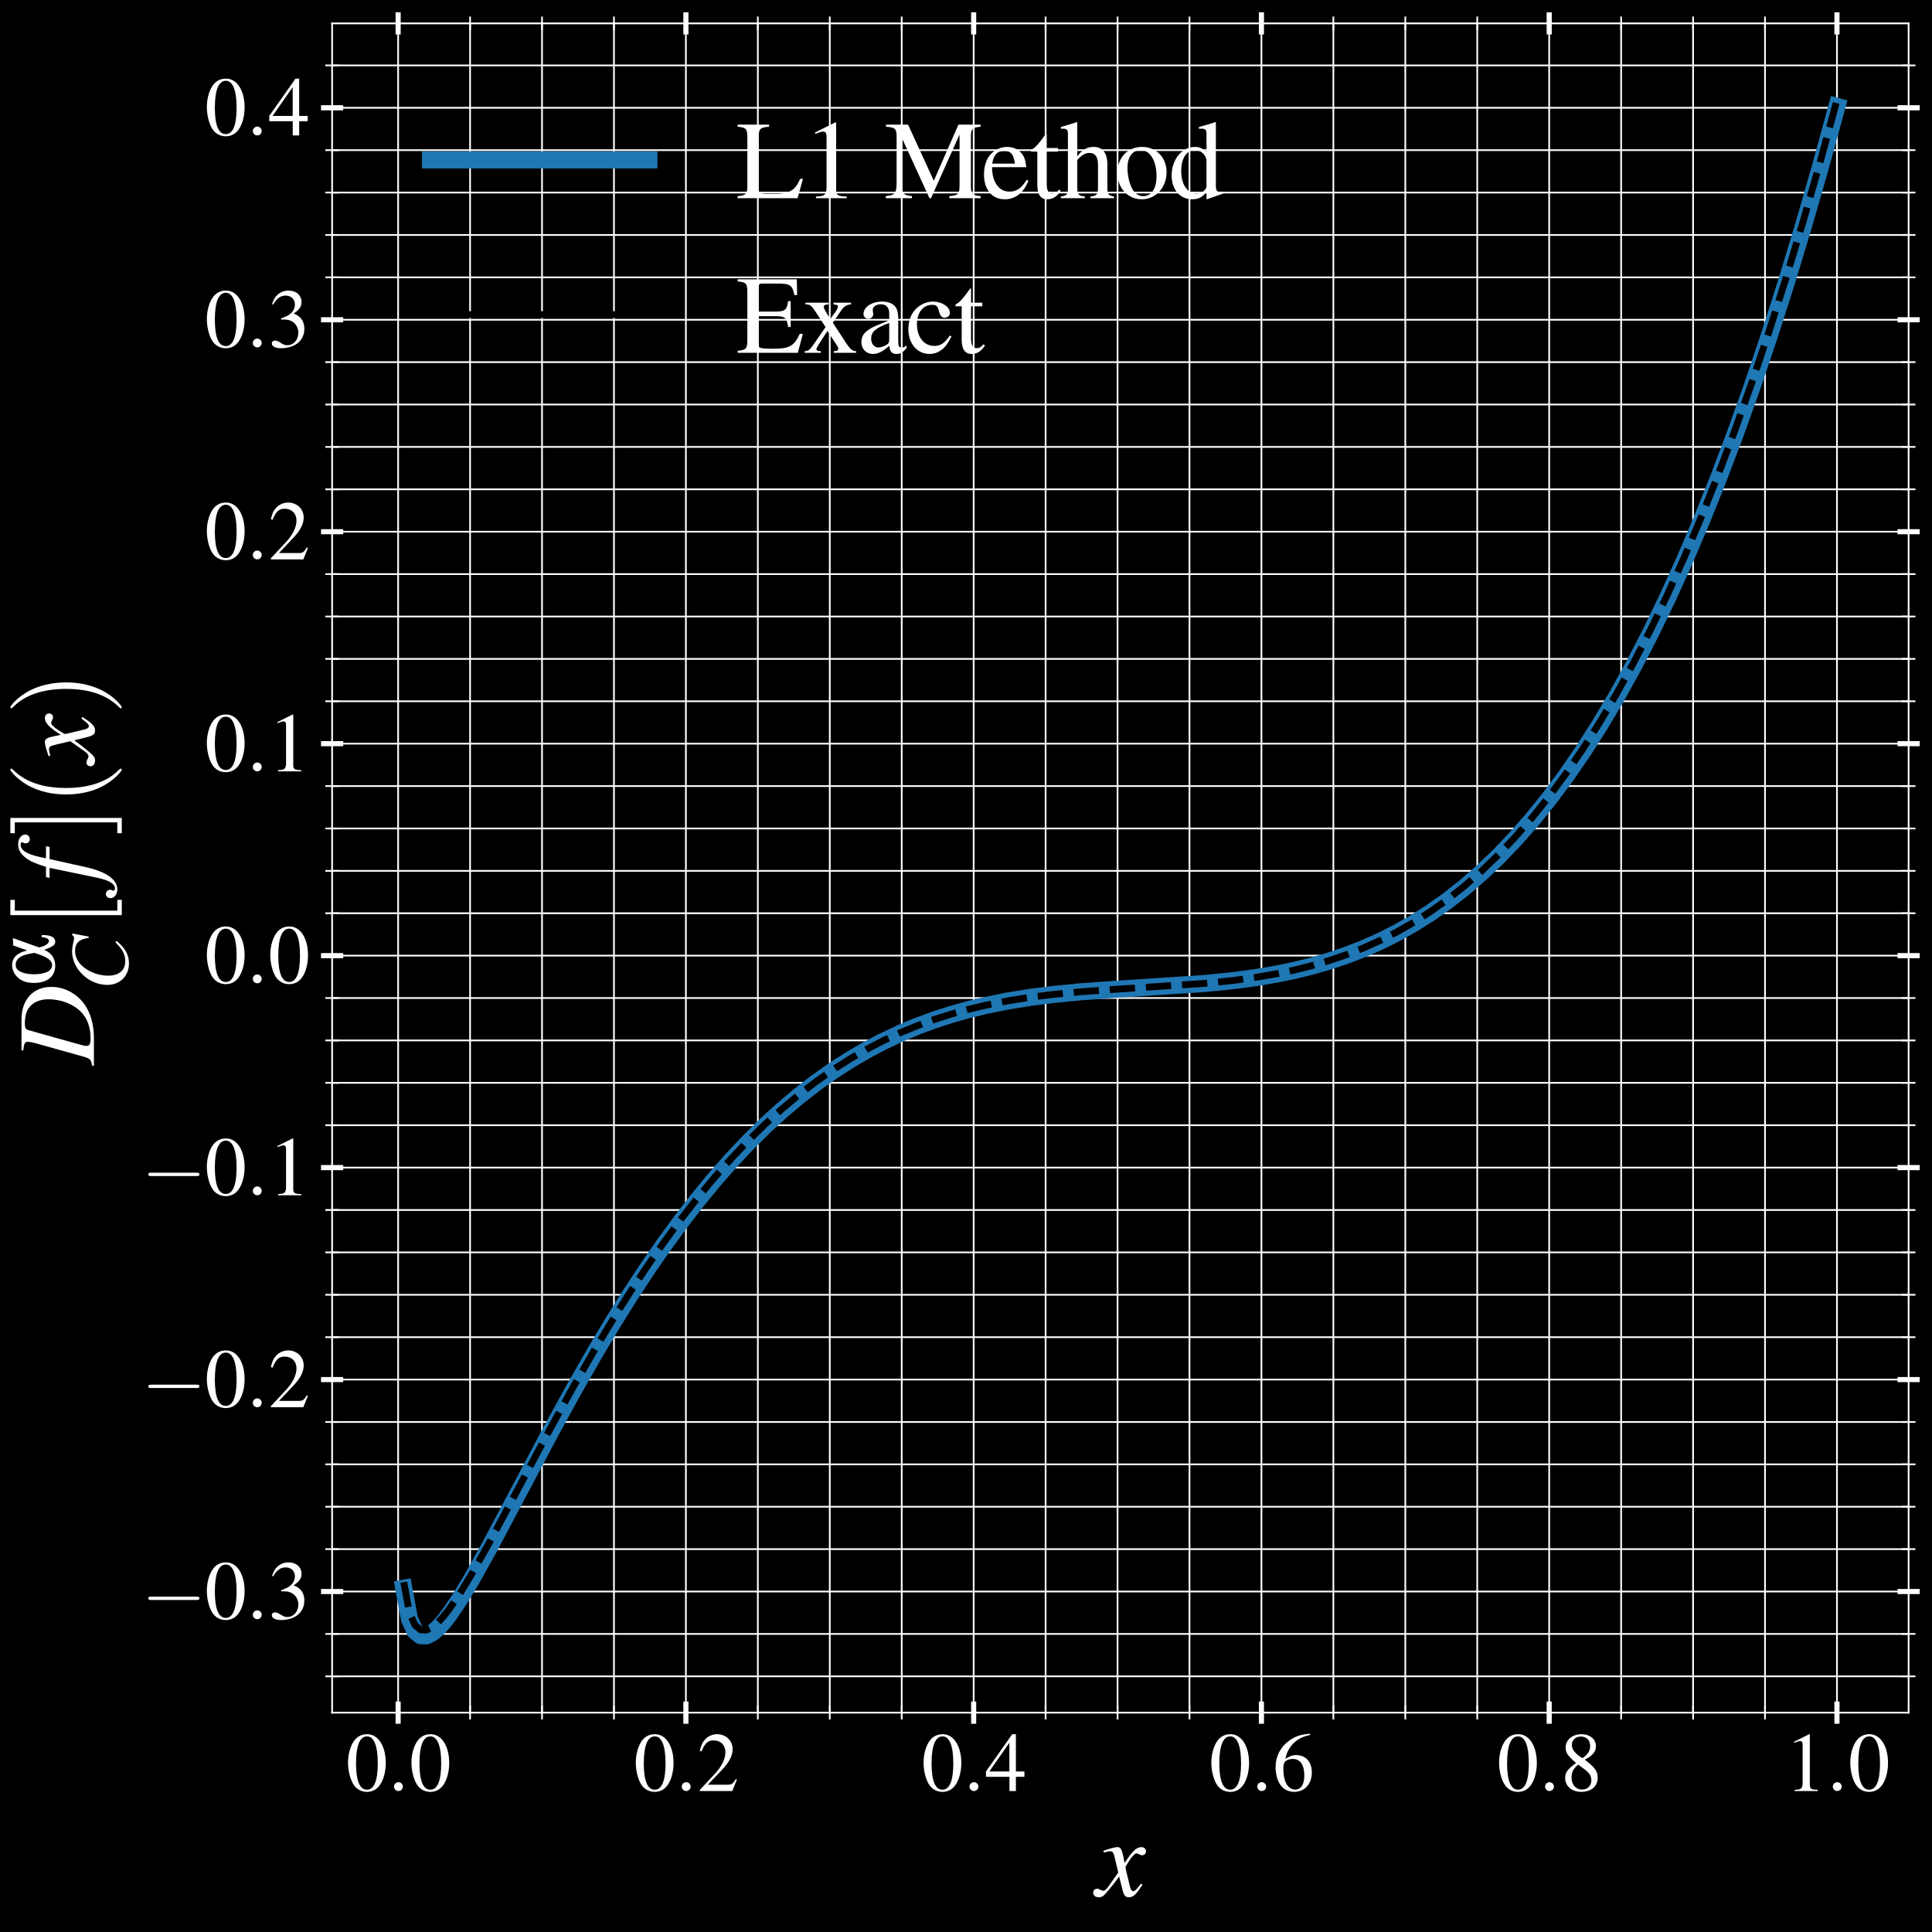 <?xml version="1.0" encoding="utf-8" standalone="no"?>
<!DOCTYPE svg PUBLIC "-//W3C//DTD SVG 1.1//EN"
  "http://www.w3.org/Graphics/SVG/1.1/DTD/svg11.dtd">
<svg xmlns:xlink="http://www.w3.org/1999/xlink" width="565.92pt" height="565.92pt" viewBox="0 0 565.92 565.92" xmlns="http://www.w3.org/2000/svg" version="1.1">
 <defs>
  <style type="text/css">*{stroke-linejoin: round; stroke-linecap: butt}</style>
 </defs>
 <g id="figure_1">
  <g id="patch_1">
   <path d="M 0 565.92 
L 565.92 565.92 
L 565.92 0 
L 0 0 
z
"/>
  </g>
  <g id="axes_1">
   <g id="patch_2">
    <path d="M 97.283 501.666 
L 559.07 501.666 
L 559.07 6.85 
L 97.283 6.85 
z
"/>
   </g>
   <g id="matplotlib.axis_1">
    <g id="xtick_1">
     <g id="line2d_1">
      <path d="M 116.621 501.666 
L 116.621 6.85 
" clip-path="url(#p33876db8b0)" style="fill: none; stroke: #ffffff; stroke-width: 0.5; stroke-linecap: square"/>
     </g>
     <g id="line2d_2">
      <defs>
       <path id="md779e08683" d="M 0 3.25 
L 0 -3.25 
" style="stroke: #ffffff; stroke-width: 1.5"/>
      </defs>
      <g>
       <use xlink:href="#md779e08683" x="116.621" y="501.666" style="fill: #ffffff; stroke: #ffffff; stroke-width: 1.5"/>
      </g>
     </g>
     <g id="line2d_3">
      <g>
       <use xlink:href="#md779e08683" x="116.621" y="6.85" style="fill: #ffffff; stroke: #ffffff; stroke-width: 1.5"/>
      </g>
     </g>
     <g id="text_1">
      <!-- $\mathdefault{0.0}$ -->
      <g style="fill: #ffffff" transform="translate(101.354 524.627) scale(0.24 -0.24)">
       <defs>
        <path id="NimbusRomNo9L-Regu-30" d="M 1626 4352 
C 1274 4352 1005 4243 768 4019 
C 397 3661 154 2924 154 2176 
C 154 1478 365 729 666 371 
C 902 89 1229 -64 1600 -64 
C 1926 -64 2202 44 2432 268 
C 2803 620 3046 1363 3046 2137 
C 3046 3449 2464 4352 1626 4352 
z
M 1606 4185 
C 2144 4185 2432 3462 2432 2124 
C 2432 787 2150 102 1600 102 
C 1050 102 768 787 768 2118 
C 768 3475 1056 4185 1606 4185 
z
" transform="scale(0.016)"/>
        <path id="CMMI10-3a" d="M 1229 339 
C 1229 524 1075 678 890 678 
C 704 678 550 524 550 339 
C 550 153 704 0 890 0 
C 1075 0 1229 153 1229 339 
z
" transform="scale(0.016)"/>
       </defs>
       <use xlink:href="#NimbusRomNo9L-Regu-30" transform="scale(0.996)"/>
       <use xlink:href="#CMMI10-3a" transform="translate(49.813 0) scale(0.996)"/>
       <use xlink:href="#NimbusRomNo9L-Regu-30" transform="translate(77.409 0) scale(0.996)"/>
      </g>
     </g>
    </g>
    <g id="xtick_2">
     <g id="line2d_4">
      <path d="M 200.912 501.666 
L 200.912 6.85 
" clip-path="url(#p33876db8b0)" style="fill: none; stroke: #ffffff; stroke-width: 0.5; stroke-linecap: square"/>
     </g>
     <g id="line2d_5">
      <g>
       <use xlink:href="#md779e08683" x="200.912" y="501.666" style="fill: #ffffff; stroke: #ffffff; stroke-width: 1.5"/>
      </g>
     </g>
     <g id="line2d_6">
      <g>
       <use xlink:href="#md779e08683" x="200.912" y="6.85" style="fill: #ffffff; stroke: #ffffff; stroke-width: 1.5"/>
      </g>
     </g>
     <g id="text_2">
      <!-- $\mathdefault{0.2}$ -->
      <g style="fill: #ffffff" transform="translate(185.646 524.627) scale(0.24 -0.24)">
       <defs>
        <path id="NimbusRomNo9L-Regu-32" d="M 3040 879 
L 2957 912 
C 2720 544 2637 486 2349 486 
L 819 486 
L 1894 1621 
C 2464 2221 2714 2711 2714 3214 
C 2714 3858 2195 4352 1530 4352 
C 1178 4352 845 4211 608 3955 
C 403 3736 307 3530 198 3072 
L 333 3039 
C 589 3671 819 3878 1261 3878 
C 1798 3878 2163 3510 2163 2969 
C 2163 2466 1869 1866 1331 1292 
L 192 76 
L 192 0 
L 2688 0 
L 3040 879 
z
" transform="scale(0.016)"/>
       </defs>
       <use xlink:href="#NimbusRomNo9L-Regu-30" transform="scale(0.996)"/>
       <use xlink:href="#CMMI10-3a" transform="translate(49.813 0) scale(0.996)"/>
       <use xlink:href="#NimbusRomNo9L-Regu-32" transform="translate(77.409 0) scale(0.996)"/>
      </g>
     </g>
    </g>
    <g id="xtick_3">
     <g id="line2d_7">
      <path d="M 285.204 501.666 
L 285.204 6.85 
" clip-path="url(#p33876db8b0)" style="fill: none; stroke: #ffffff; stroke-width: 0.5; stroke-linecap: square"/>
     </g>
     <g id="line2d_8">
      <g>
       <use xlink:href="#md779e08683" x="285.204" y="501.666" style="fill: #ffffff; stroke: #ffffff; stroke-width: 1.5"/>
      </g>
     </g>
     <g id="line2d_9">
      <g>
       <use xlink:href="#md779e08683" x="285.204" y="6.85" style="fill: #ffffff; stroke: #ffffff; stroke-width: 1.5"/>
      </g>
     </g>
     <g id="text_3">
      <!-- $\mathdefault{0.4}$ -->
      <g style="fill: #ffffff" transform="translate(269.938 524.627) scale(0.24 -0.24)">
       <defs>
        <path id="NimbusRomNo9L-Regu-34" d="M 3021 1497 
L 2368 1497 
L 2368 4352 
L 2086 4352 
L 77 1497 
L 77 1088 
L 1875 1088 
L 1875 0 
L 2368 0 
L 2368 1088 
L 3021 1088 
L 3021 1497 
z
M 1869 1497 
L 333 1497 
L 1869 3697 
L 1869 1497 
z
" transform="scale(0.016)"/>
       </defs>
       <use xlink:href="#NimbusRomNo9L-Regu-30" transform="scale(0.996)"/>
       <use xlink:href="#CMMI10-3a" transform="translate(49.813 0) scale(0.996)"/>
       <use xlink:href="#NimbusRomNo9L-Regu-34" transform="translate(77.409 0) scale(0.996)"/>
      </g>
     </g>
    </g>
    <g id="xtick_4">
     <g id="line2d_10">
      <path d="M 369.496 501.666 
L 369.496 6.85 
" clip-path="url(#p33876db8b0)" style="fill: none; stroke: #ffffff; stroke-width: 0.5; stroke-linecap: square"/>
     </g>
     <g id="line2d_11">
      <g>
       <use xlink:href="#md779e08683" x="369.496" y="501.666" style="fill: #ffffff; stroke: #ffffff; stroke-width: 1.5"/>
      </g>
     </g>
     <g id="line2d_12">
      <g>
       <use xlink:href="#md779e08683" x="369.496" y="6.85" style="fill: #ffffff; stroke: #ffffff; stroke-width: 1.5"/>
      </g>
     </g>
     <g id="text_4">
      <!-- $\mathdefault{0.6}$ -->
      <g style="fill: #ffffff" transform="translate(354.229 524.627) scale(0.24 -0.24)">
       <defs>
        <path id="NimbusRomNo9L-Regu-36" d="M 2854 4390 
C 2125 4326 1754 4204 1286 3878 
C 595 3385 218 2655 218 1801 
C 218 1248 390 688 666 369 
C 909 89 1254 -64 1651 -64 
C 2445 -64 2995 541 2995 1420 
C 2995 2234 2528 2752 1792 2752 
C 1510 2752 1376 2707 973 2463 
C 1146 3430 1862 4121 2867 4288 
L 2854 4390 
z
M 1549 2457 
C 2099 2457 2419 1999 2419 1203 
C 2419 503 2170 115 1722 115 
C 1158 115 813 713 813 1700 
C 813 2024 864 2203 992 2298 
C 1126 2400 1325 2457 1549 2457 
z
" transform="scale(0.016)"/>
       </defs>
       <use xlink:href="#NimbusRomNo9L-Regu-30" transform="scale(0.996)"/>
       <use xlink:href="#CMMI10-3a" transform="translate(49.813 0) scale(0.996)"/>
       <use xlink:href="#NimbusRomNo9L-Regu-36" transform="translate(77.409 0) scale(0.996)"/>
      </g>
     </g>
    </g>
    <g id="xtick_5">
     <g id="line2d_13">
      <path d="M 453.788 501.666 
L 453.788 6.85 
" clip-path="url(#p33876db8b0)" style="fill: none; stroke: #ffffff; stroke-width: 0.5; stroke-linecap: square"/>
     </g>
     <g id="line2d_14">
      <g>
       <use xlink:href="#md779e08683" x="453.788" y="501.666" style="fill: #ffffff; stroke: #ffffff; stroke-width: 1.5"/>
      </g>
     </g>
     <g id="line2d_15">
      <g>
       <use xlink:href="#md779e08683" x="453.788" y="6.85" style="fill: #ffffff; stroke: #ffffff; stroke-width: 1.5"/>
      </g>
     </g>
     <g id="text_5">
      <!-- $\mathdefault{0.8}$ -->
      <g style="fill: #ffffff" transform="translate(438.521 524.627) scale(0.24 -0.24)">
       <defs>
        <path id="NimbusRomNo9L-Regu-38" d="M 1856 2400 
C 2490 2739 2714 3008 2714 3443 
C 2714 3968 2253 4352 1613 4352 
C 915 4352 397 3923 397 3341 
C 397 2924 518 2739 1190 2150 
C 499 1625 358 1427 358 992 
C 358 371 864 -64 1587 -64 
C 2355 -64 2848 358 2848 1017 
C 2848 1510 2630 1824 1856 2400 
z
M 1741 1740 
C 2208 1408 2362 1177 2362 819 
C 2362 403 2074 115 1658 115 
C 1171 115 845 486 845 1043 
C 845 1452 986 1721 1357 2022 
L 1741 1740 
z
M 1670 2515 
C 1101 2886 870 3180 870 3539 
C 870 3910 1158 4172 1562 4172 
C 1997 4172 2272 3891 2272 3449 
C 2272 3084 2093 2796 1728 2553 
C 1696 2534 1696 2534 1670 2515 
z
" transform="scale(0.016)"/>
       </defs>
       <use xlink:href="#NimbusRomNo9L-Regu-30" transform="scale(0.996)"/>
       <use xlink:href="#CMMI10-3a" transform="translate(49.813 0) scale(0.996)"/>
       <use xlink:href="#NimbusRomNo9L-Regu-38" transform="translate(77.409 0) scale(0.996)"/>
      </g>
     </g>
    </g>
    <g id="xtick_6">
     <g id="line2d_16">
      <path d="M 538.08 501.666 
L 538.08 6.85 
" clip-path="url(#p33876db8b0)" style="fill: none; stroke: #ffffff; stroke-width: 0.5; stroke-linecap: square"/>
     </g>
     <g id="line2d_17">
      <g>
       <use xlink:href="#md779e08683" x="538.08" y="501.666" style="fill: #ffffff; stroke: #ffffff; stroke-width: 1.5"/>
      </g>
     </g>
     <g id="line2d_18">
      <g>
       <use xlink:href="#md779e08683" x="538.08" y="6.85" style="fill: #ffffff; stroke: #ffffff; stroke-width: 1.5"/>
      </g>
     </g>
     <g id="text_6">
      <!-- $\mathdefault{1.0}$ -->
      <g style="fill: #ffffff" transform="translate(522.813 524.627) scale(0.24 -0.24)">
       <defs>
        <path id="NimbusRomNo9L-Regu-31" d="M 1862 4352 
L 710 3776 
L 710 3686 
C 787 3718 858 3743 883 3756 
C 998 3801 1107 3826 1171 3826 
C 1306 3826 1363 3731 1363 3525 
L 1363 599 
C 1363 386 1312 238 1210 179 
C 1114 121 1024 102 755 96 
L 755 0 
L 2522 0 
L 2522 96 
C 2016 102 1914 167 1914 477 
L 1914 4339 
L 1862 4352 
z
" transform="scale(0.016)"/>
       </defs>
       <use xlink:href="#NimbusRomNo9L-Regu-31" transform="scale(0.996)"/>
       <use xlink:href="#CMMI10-3a" transform="translate(49.813 0) scale(0.996)"/>
       <use xlink:href="#NimbusRomNo9L-Regu-30" transform="translate(77.409 0) scale(0.996)"/>
      </g>
     </g>
    </g>
    <g id="xtick_7">
     <g id="line2d_19">
      <path d="M 137.694 501.666 
L 137.694 6.85 
" clip-path="url(#p33876db8b0)" style="fill: none; stroke: #ffffff; stroke-width: 0.5; stroke-linecap: square"/>
     </g>
     <g id="line2d_20">
      <defs>
       <path id="m8344833019" d="M 0 2 
L 0 -2 
" style="stroke: #ffffff; stroke-width: 0.5"/>
      </defs>
      <g>
       <use xlink:href="#m8344833019" x="137.694" y="501.666" style="fill: #ffffff; stroke: #ffffff; stroke-width: 0.5"/>
      </g>
     </g>
     <g id="line2d_21">
      <g>
       <use xlink:href="#m8344833019" x="137.694" y="6.85" style="fill: #ffffff; stroke: #ffffff; stroke-width: 0.5"/>
      </g>
     </g>
    </g>
    <g id="xtick_8">
     <g id="line2d_22">
      <path d="M 158.766 501.666 
L 158.766 6.85 
" clip-path="url(#p33876db8b0)" style="fill: none; stroke: #ffffff; stroke-width: 0.5; stroke-linecap: square"/>
     </g>
     <g id="line2d_23">
      <g>
       <use xlink:href="#m8344833019" x="158.766" y="501.666" style="fill: #ffffff; stroke: #ffffff; stroke-width: 0.5"/>
      </g>
     </g>
     <g id="line2d_24">
      <g>
       <use xlink:href="#m8344833019" x="158.766" y="6.85" style="fill: #ffffff; stroke: #ffffff; stroke-width: 0.5"/>
      </g>
     </g>
    </g>
    <g id="xtick_9">
     <g id="line2d_25">
      <path d="M 179.839 501.666 
L 179.839 6.85 
" clip-path="url(#p33876db8b0)" style="fill: none; stroke: #ffffff; stroke-width: 0.5; stroke-linecap: square"/>
     </g>
     <g id="line2d_26">
      <g>
       <use xlink:href="#m8344833019" x="179.839" y="501.666" style="fill: #ffffff; stroke: #ffffff; stroke-width: 0.5"/>
      </g>
     </g>
     <g id="line2d_27">
      <g>
       <use xlink:href="#m8344833019" x="179.839" y="6.85" style="fill: #ffffff; stroke: #ffffff; stroke-width: 0.5"/>
      </g>
     </g>
    </g>
    <g id="xtick_10">
     <g id="line2d_28">
      <path d="M 221.985 501.666 
L 221.985 6.85 
" clip-path="url(#p33876db8b0)" style="fill: none; stroke: #ffffff; stroke-width: 0.5; stroke-linecap: square"/>
     </g>
     <g id="line2d_29">
      <g>
       <use xlink:href="#m8344833019" x="221.985" y="501.666" style="fill: #ffffff; stroke: #ffffff; stroke-width: 0.5"/>
      </g>
     </g>
     <g id="line2d_30">
      <g>
       <use xlink:href="#m8344833019" x="221.985" y="6.85" style="fill: #ffffff; stroke: #ffffff; stroke-width: 0.5"/>
      </g>
     </g>
    </g>
    <g id="xtick_11">
     <g id="line2d_31">
      <path d="M 243.058 501.666 
L 243.058 6.85 
" clip-path="url(#p33876db8b0)" style="fill: none; stroke: #ffffff; stroke-width: 0.5; stroke-linecap: square"/>
     </g>
     <g id="line2d_32">
      <g>
       <use xlink:href="#m8344833019" x="243.058" y="501.666" style="fill: #ffffff; stroke: #ffffff; stroke-width: 0.5"/>
      </g>
     </g>
     <g id="line2d_33">
      <g>
       <use xlink:href="#m8344833019" x="243.058" y="6.85" style="fill: #ffffff; stroke: #ffffff; stroke-width: 0.5"/>
      </g>
     </g>
    </g>
    <g id="xtick_12">
     <g id="line2d_34">
      <path d="M 264.131 501.666 
L 264.131 6.85 
" clip-path="url(#p33876db8b0)" style="fill: none; stroke: #ffffff; stroke-width: 0.5; stroke-linecap: square"/>
     </g>
     <g id="line2d_35">
      <g>
       <use xlink:href="#m8344833019" x="264.131" y="501.666" style="fill: #ffffff; stroke: #ffffff; stroke-width: 0.5"/>
      </g>
     </g>
     <g id="line2d_36">
      <g>
       <use xlink:href="#m8344833019" x="264.131" y="6.85" style="fill: #ffffff; stroke: #ffffff; stroke-width: 0.5"/>
      </g>
     </g>
    </g>
    <g id="xtick_13">
     <g id="line2d_37">
      <path d="M 306.277 501.666 
L 306.277 6.85 
" clip-path="url(#p33876db8b0)" style="fill: none; stroke: #ffffff; stroke-width: 0.5; stroke-linecap: square"/>
     </g>
     <g id="line2d_38">
      <g>
       <use xlink:href="#m8344833019" x="306.277" y="501.666" style="fill: #ffffff; stroke: #ffffff; stroke-width: 0.5"/>
      </g>
     </g>
     <g id="line2d_39">
      <g>
       <use xlink:href="#m8344833019" x="306.277" y="6.85" style="fill: #ffffff; stroke: #ffffff; stroke-width: 0.5"/>
      </g>
     </g>
    </g>
    <g id="xtick_14">
     <g id="line2d_40">
      <path d="M 327.35 501.666 
L 327.35 6.85 
" clip-path="url(#p33876db8b0)" style="fill: none; stroke: #ffffff; stroke-width: 0.5; stroke-linecap: square"/>
     </g>
     <g id="line2d_41">
      <g>
       <use xlink:href="#m8344833019" x="327.35" y="501.666" style="fill: #ffffff; stroke: #ffffff; stroke-width: 0.5"/>
      </g>
     </g>
     <g id="line2d_42">
      <g>
       <use xlink:href="#m8344833019" x="327.35" y="6.85" style="fill: #ffffff; stroke: #ffffff; stroke-width: 0.5"/>
      </g>
     </g>
    </g>
    <g id="xtick_15">
     <g id="line2d_43">
      <path d="M 348.423 501.666 
L 348.423 6.85 
" clip-path="url(#p33876db8b0)" style="fill: none; stroke: #ffffff; stroke-width: 0.5; stroke-linecap: square"/>
     </g>
     <g id="line2d_44">
      <g>
       <use xlink:href="#m8344833019" x="348.423" y="501.666" style="fill: #ffffff; stroke: #ffffff; stroke-width: 0.5"/>
      </g>
     </g>
     <g id="line2d_45">
      <g>
       <use xlink:href="#m8344833019" x="348.423" y="6.85" style="fill: #ffffff; stroke: #ffffff; stroke-width: 0.5"/>
      </g>
     </g>
    </g>
    <g id="xtick_16">
     <g id="line2d_46">
      <path d="M 390.569 501.666 
L 390.569 6.85 
" clip-path="url(#p33876db8b0)" style="fill: none; stroke: #ffffff; stroke-width: 0.5; stroke-linecap: square"/>
     </g>
     <g id="line2d_47">
      <g>
       <use xlink:href="#m8344833019" x="390.569" y="501.666" style="fill: #ffffff; stroke: #ffffff; stroke-width: 0.5"/>
      </g>
     </g>
     <g id="line2d_48">
      <g>
       <use xlink:href="#m8344833019" x="390.569" y="6.85" style="fill: #ffffff; stroke: #ffffff; stroke-width: 0.5"/>
      </g>
     </g>
    </g>
    <g id="xtick_17">
     <g id="line2d_49">
      <path d="M 411.642 501.666 
L 411.642 6.85 
" clip-path="url(#p33876db8b0)" style="fill: none; stroke: #ffffff; stroke-width: 0.5; stroke-linecap: square"/>
     </g>
     <g id="line2d_50">
      <g>
       <use xlink:href="#m8344833019" x="411.642" y="501.666" style="fill: #ffffff; stroke: #ffffff; stroke-width: 0.5"/>
      </g>
     </g>
     <g id="line2d_51">
      <g>
       <use xlink:href="#m8344833019" x="411.642" y="6.85" style="fill: #ffffff; stroke: #ffffff; stroke-width: 0.5"/>
      </g>
     </g>
    </g>
    <g id="xtick_18">
     <g id="line2d_52">
      <path d="M 432.715 501.666 
L 432.715 6.85 
" clip-path="url(#p33876db8b0)" style="fill: none; stroke: #ffffff; stroke-width: 0.5; stroke-linecap: square"/>
     </g>
     <g id="line2d_53">
      <g>
       <use xlink:href="#m8344833019" x="432.715" y="501.666" style="fill: #ffffff; stroke: #ffffff; stroke-width: 0.5"/>
      </g>
     </g>
     <g id="line2d_54">
      <g>
       <use xlink:href="#m8344833019" x="432.715" y="6.85" style="fill: #ffffff; stroke: #ffffff; stroke-width: 0.5"/>
      </g>
     </g>
    </g>
    <g id="xtick_19">
     <g id="line2d_55">
      <path d="M 474.861 501.666 
L 474.861 6.85 
" clip-path="url(#p33876db8b0)" style="fill: none; stroke: #ffffff; stroke-width: 0.5; stroke-linecap: square"/>
     </g>
     <g id="line2d_56">
      <g>
       <use xlink:href="#m8344833019" x="474.861" y="501.666" style="fill: #ffffff; stroke: #ffffff; stroke-width: 0.5"/>
      </g>
     </g>
     <g id="line2d_57">
      <g>
       <use xlink:href="#m8344833019" x="474.861" y="6.85" style="fill: #ffffff; stroke: #ffffff; stroke-width: 0.5"/>
      </g>
     </g>
    </g>
    <g id="xtick_20">
     <g id="line2d_58">
      <path d="M 495.934 501.666 
L 495.934 6.85 
" clip-path="url(#p33876db8b0)" style="fill: none; stroke: #ffffff; stroke-width: 0.5; stroke-linecap: square"/>
     </g>
     <g id="line2d_59">
      <g>
       <use xlink:href="#m8344833019" x="495.934" y="501.666" style="fill: #ffffff; stroke: #ffffff; stroke-width: 0.5"/>
      </g>
     </g>
     <g id="line2d_60">
      <g>
       <use xlink:href="#m8344833019" x="495.934" y="6.85" style="fill: #ffffff; stroke: #ffffff; stroke-width: 0.5"/>
      </g>
     </g>
    </g>
    <g id="xtick_21">
     <g id="line2d_61">
      <path d="M 517.007 501.666 
L 517.007 6.85 
" clip-path="url(#p33876db8b0)" style="fill: none; stroke: #ffffff; stroke-width: 0.5; stroke-linecap: square"/>
     </g>
     <g id="line2d_62">
      <g>
       <use xlink:href="#m8344833019" x="517.007" y="501.666" style="fill: #ffffff; stroke: #ffffff; stroke-width: 0.5"/>
      </g>
     </g>
     <g id="line2d_63">
      <g>
       <use xlink:href="#m8344833019" x="517.007" y="6.85" style="fill: #ffffff; stroke: #ffffff; stroke-width: 0.5"/>
      </g>
     </g>
    </g>
    <g id="text_7">
     <!-- $x$ -->
     <g style="fill: #ffffff" transform="translate(321.099 555.418) scale(0.32 -0.32)">
      <defs>
       <path id="NimbusRomNo9L-ReguItal-78" d="M 2573 714 
C 2522 657 2490 618 2432 542 
C 2285 351 2208 288 2138 288 
C 2042 288 1984 370 1939 548 
C 1926 599 1920 638 1914 657 
C 1754 1299 1683 1592 1683 1687 
C 1965 2177 2195 2457 2310 2457 
C 2349 2457 2400 2438 2464 2406 
C 2541 2362 2586 2349 2637 2349 
C 2771 2349 2861 2444 2861 2579 
C 2861 2713 2752 2816 2598 2816 
C 2317 2816 2074 2585 1632 1904 
L 1562 2254 
C 1472 2687 1402 2816 1229 2816 
C 1088 2816 870 2758 480 2630 
L 410 2604 
L 435 2508 
C 678 2566 736 2579 794 2579 
C 954 2579 992 2521 1082 2139 
L 1267 1357 
L 742 612 
C 614 421 486 307 416 307 
C 378 307 314 326 250 364 
C 166 409 96 428 45 428 
C -77 428 -173 332 -173 204 
C -173 38 -45 -64 147 -64 
C 346 -64 422 -7 742 383 
C 915 587 1050 758 1318 1127 
L 1510 364 
C 1594 38 1677 -64 1882 -64 
C 2125 -64 2291 89 2662 663 
L 2573 714 
z
" transform="scale(0.016)"/>
      </defs>
      <use xlink:href="#NimbusRomNo9L-ReguItal-78" transform="scale(0.996)"/>
     </g>
    </g>
   </g>
   <g id="matplotlib.axis_2">
    <g id="ytick_1">
     <g id="line2d_64">
      <path d="M 97.283 466.191 
L 559.07 466.191 
" clip-path="url(#p33876db8b0)" style="fill: none; stroke: #ffffff; stroke-width: 0.5; stroke-linecap: square"/>
     </g>
     <g id="line2d_65">
      <defs>
       <path id="m4414583861" d="M 3.25 0 
L -3.25 -0 
" style="stroke: #ffffff; stroke-width: 1.5"/>
      </defs>
      <g>
       <use xlink:href="#m4414583861" x="97.283" y="466.191" style="fill: #ffffff; stroke: #ffffff; stroke-width: 1.5"/>
      </g>
     </g>
     <g id="line2d_66">
      <g>
       <use xlink:href="#m4414583861" x="559.07" y="466.191" style="fill: #ffffff; stroke: #ffffff; stroke-width: 1.5"/>
      </g>
     </g>
     <g id="text_8">
      <!-- $\mathdefault{−0.3}$ -->
      <g style="fill: #ffffff" transform="translate(41.422 474.296) scale(0.24 -0.24)">
       <defs>
        <path id="CMSY10-0" d="M 4218 1472 
C 4326 1472 4442 1472 4442 1600 
C 4442 1728 4326 1728 4218 1728 
L 755 1728 
C 646 1728 531 1728 531 1600 
C 531 1472 646 1472 755 1472 
L 4218 1472 
z
" transform="scale(0.016)"/>
        <path id="NimbusRomNo9L-Regu-33" d="M 979 2137 
C 1357 2137 1504 2124 1658 2067 
C 2054 1926 2304 1561 2304 1120 
C 2304 582 1939 166 1466 166 
C 1293 166 1165 211 928 364 
C 736 480 627 524 518 524 
C 371 524 275 435 275 300 
C 275 76 550 -64 998 -64 
C 1491 -64 1997 102 2298 364 
C 2598 627 2765 998 2765 1427 
C 2765 1753 2662 2054 2477 2252 
C 2349 2393 2227 2470 1946 2592 
C 2387 2892 2547 3129 2547 3475 
C 2547 3993 2138 4352 1549 4352 
C 1229 4352 947 4243 717 4038 
C 525 3865 429 3699 288 3315 
L 384 3289 
C 646 3757 934 3967 1338 3967 
C 1754 3967 2042 3686 2042 3283 
C 2042 3052 1946 2822 1786 2662 
C 1594 2470 1414 2374 979 2220 
L 979 2137 
z
" transform="scale(0.016)"/>
       </defs>
       <use xlink:href="#CMSY10-0" transform="scale(0.996)"/>
       <use xlink:href="#NimbusRomNo9L-Regu-30" transform="translate(77.409 0) scale(0.996)"/>
       <use xlink:href="#CMMI10-3a" transform="translate(127.222 0) scale(0.996)"/>
       <use xlink:href="#NimbusRomNo9L-Regu-33" transform="translate(154.817 0) scale(0.996)"/>
      </g>
     </g>
    </g>
    <g id="ytick_2">
     <g id="line2d_67">
      <path d="M 97.283 404.102 
L 559.07 404.102 
" clip-path="url(#p33876db8b0)" style="fill: none; stroke: #ffffff; stroke-width: 0.5; stroke-linecap: square"/>
     </g>
     <g id="line2d_68">
      <g>
       <use xlink:href="#m4414583861" x="97.283" y="404.102" style="fill: #ffffff; stroke: #ffffff; stroke-width: 1.5"/>
      </g>
     </g>
     <g id="line2d_69">
      <g>
       <use xlink:href="#m4414583861" x="559.07" y="404.102" style="fill: #ffffff; stroke: #ffffff; stroke-width: 1.5"/>
      </g>
     </g>
     <g id="text_9">
      <!-- $\mathdefault{−0.2}$ -->
      <g style="fill: #ffffff" transform="translate(41.422 412.207) scale(0.24 -0.24)">
       <use xlink:href="#CMSY10-0" transform="scale(0.996)"/>
       <use xlink:href="#NimbusRomNo9L-Regu-30" transform="translate(77.409 0) scale(0.996)"/>
       <use xlink:href="#CMMI10-3a" transform="translate(127.222 0) scale(0.996)"/>
       <use xlink:href="#NimbusRomNo9L-Regu-32" transform="translate(154.817 0) scale(0.996)"/>
      </g>
     </g>
    </g>
    <g id="ytick_3">
     <g id="line2d_70">
      <path d="M 97.283 342.013 
L 559.07 342.013 
" clip-path="url(#p33876db8b0)" style="fill: none; stroke: #ffffff; stroke-width: 0.5; stroke-linecap: square"/>
     </g>
     <g id="line2d_71">
      <g>
       <use xlink:href="#m4414583861" x="97.283" y="342.013" style="fill: #ffffff; stroke: #ffffff; stroke-width: 1.5"/>
      </g>
     </g>
     <g id="line2d_72">
      <g>
       <use xlink:href="#m4414583861" x="559.07" y="342.013" style="fill: #ffffff; stroke: #ffffff; stroke-width: 1.5"/>
      </g>
     </g>
     <g id="text_10">
      <!-- $\mathdefault{−0.1}$ -->
      <g style="fill: #ffffff" transform="translate(41.422 350.119) scale(0.24 -0.24)">
       <use xlink:href="#CMSY10-0" transform="scale(0.996)"/>
       <use xlink:href="#NimbusRomNo9L-Regu-30" transform="translate(77.409 0) scale(0.996)"/>
       <use xlink:href="#CMMI10-3a" transform="translate(127.222 0) scale(0.996)"/>
       <use xlink:href="#NimbusRomNo9L-Regu-31" transform="translate(154.817 0) scale(0.996)"/>
      </g>
     </g>
    </g>
    <g id="ytick_4">
     <g id="line2d_73">
      <path d="M 97.283 279.925 
L 559.07 279.925 
" clip-path="url(#p33876db8b0)" style="fill: none; stroke: #ffffff; stroke-width: 0.5; stroke-linecap: square"/>
     </g>
     <g id="line2d_74">
      <g>
       <use xlink:href="#m4414583861" x="97.283" y="279.925" style="fill: #ffffff; stroke: #ffffff; stroke-width: 1.5"/>
      </g>
     </g>
     <g id="line2d_75">
      <g>
       <use xlink:href="#m4414583861" x="559.07" y="279.925" style="fill: #ffffff; stroke: #ffffff; stroke-width: 1.5"/>
      </g>
     </g>
     <g id="text_11">
      <!-- $\mathdefault{0.0}$ -->
      <g style="fill: #ffffff" transform="translate(60 288.03) scale(0.24 -0.24)">
       <use xlink:href="#NimbusRomNo9L-Regu-30" transform="scale(0.996)"/>
       <use xlink:href="#CMMI10-3a" transform="translate(49.813 0) scale(0.996)"/>
       <use xlink:href="#NimbusRomNo9L-Regu-30" transform="translate(77.409 0) scale(0.996)"/>
      </g>
     </g>
    </g>
    <g id="ytick_5">
     <g id="line2d_76">
      <path d="M 97.283 217.836 
L 559.07 217.836 
" clip-path="url(#p33876db8b0)" style="fill: none; stroke: #ffffff; stroke-width: 0.5; stroke-linecap: square"/>
     </g>
     <g id="line2d_77">
      <g>
       <use xlink:href="#m4414583861" x="97.283" y="217.836" style="fill: #ffffff; stroke: #ffffff; stroke-width: 1.5"/>
      </g>
     </g>
     <g id="line2d_78">
      <g>
       <use xlink:href="#m4414583861" x="559.07" y="217.836" style="fill: #ffffff; stroke: #ffffff; stroke-width: 1.5"/>
      </g>
     </g>
     <g id="text_12">
      <!-- $\mathdefault{0.1}$ -->
      <g style="fill: #ffffff" transform="translate(60 225.942) scale(0.24 -0.24)">
       <use xlink:href="#NimbusRomNo9L-Regu-30" transform="scale(0.996)"/>
       <use xlink:href="#CMMI10-3a" transform="translate(49.813 0) scale(0.996)"/>
       <use xlink:href="#NimbusRomNo9L-Regu-31" transform="translate(77.409 0) scale(0.996)"/>
      </g>
     </g>
    </g>
    <g id="ytick_6">
     <g id="line2d_79">
      <path d="M 97.283 155.747 
L 559.07 155.747 
" clip-path="url(#p33876db8b0)" style="fill: none; stroke: #ffffff; stroke-width: 0.5; stroke-linecap: square"/>
     </g>
     <g id="line2d_80">
      <g>
       <use xlink:href="#m4414583861" x="97.283" y="155.747" style="fill: #ffffff; stroke: #ffffff; stroke-width: 1.5"/>
      </g>
     </g>
     <g id="line2d_81">
      <g>
       <use xlink:href="#m4414583861" x="559.07" y="155.747" style="fill: #ffffff; stroke: #ffffff; stroke-width: 1.5"/>
      </g>
     </g>
     <g id="text_13">
      <!-- $\mathdefault{0.2}$ -->
      <g style="fill: #ffffff" transform="translate(60 163.853) scale(0.24 -0.24)">
       <use xlink:href="#NimbusRomNo9L-Regu-30" transform="scale(0.996)"/>
       <use xlink:href="#CMMI10-3a" transform="translate(49.813 0) scale(0.996)"/>
       <use xlink:href="#NimbusRomNo9L-Regu-32" transform="translate(77.409 0) scale(0.996)"/>
      </g>
     </g>
    </g>
    <g id="ytick_7">
     <g id="line2d_82">
      <path d="M 97.283 93.659 
L 559.07 93.659 
" clip-path="url(#p33876db8b0)" style="fill: none; stroke: #ffffff; stroke-width: 0.5; stroke-linecap: square"/>
     </g>
     <g id="line2d_83">
      <g>
       <use xlink:href="#m4414583861" x="97.283" y="93.659" style="fill: #ffffff; stroke: #ffffff; stroke-width: 1.5"/>
      </g>
     </g>
     <g id="line2d_84">
      <g>
       <use xlink:href="#m4414583861" x="559.07" y="93.659" style="fill: #ffffff; stroke: #ffffff; stroke-width: 1.5"/>
      </g>
     </g>
     <g id="text_14">
      <!-- $\mathdefault{0.3}$ -->
      <g style="fill: #ffffff" transform="translate(60 101.764) scale(0.24 -0.24)">
       <use xlink:href="#NimbusRomNo9L-Regu-30" transform="scale(0.996)"/>
       <use xlink:href="#CMMI10-3a" transform="translate(49.813 0) scale(0.996)"/>
       <use xlink:href="#NimbusRomNo9L-Regu-33" transform="translate(77.409 0) scale(0.996)"/>
      </g>
     </g>
    </g>
    <g id="ytick_8">
     <g id="line2d_85">
      <path d="M 97.283 31.57 
L 559.07 31.57 
" clip-path="url(#p33876db8b0)" style="fill: none; stroke: #ffffff; stroke-width: 0.5; stroke-linecap: square"/>
     </g>
     <g id="line2d_86">
      <g>
       <use xlink:href="#m4414583861" x="97.283" y="31.57" style="fill: #ffffff; stroke: #ffffff; stroke-width: 1.5"/>
      </g>
     </g>
     <g id="line2d_87">
      <g>
       <use xlink:href="#m4414583861" x="559.07" y="31.57" style="fill: #ffffff; stroke: #ffffff; stroke-width: 1.5"/>
      </g>
     </g>
     <g id="text_15">
      <!-- $\mathdefault{0.4}$ -->
      <g style="fill: #ffffff" transform="translate(60 39.676) scale(0.24 -0.24)">
       <use xlink:href="#NimbusRomNo9L-Regu-30" transform="scale(0.996)"/>
       <use xlink:href="#CMMI10-3a" transform="translate(49.813 0) scale(0.996)"/>
       <use xlink:href="#NimbusRomNo9L-Regu-34" transform="translate(77.409 0) scale(0.996)"/>
      </g>
     </g>
    </g>
    <g id="ytick_9">
     <g id="line2d_88">
      <path d="M 97.283 491.026 
L 559.07 491.026 
" clip-path="url(#p33876db8b0)" style="fill: none; stroke: #ffffff; stroke-width: 0.5; stroke-linecap: square"/>
     </g>
     <g id="line2d_89">
      <defs>
       <path id="m6ea6e635e9" d="M 2 0 
L -2 -0 
" style="stroke: #ffffff; stroke-width: 0.5"/>
      </defs>
      <g>
       <use xlink:href="#m6ea6e635e9" x="97.283" y="491.026" style="fill: #ffffff; stroke: #ffffff; stroke-width: 0.5"/>
      </g>
     </g>
     <g id="line2d_90">
      <g>
       <use xlink:href="#m6ea6e635e9" x="559.07" y="491.026" style="fill: #ffffff; stroke: #ffffff; stroke-width: 0.5"/>
      </g>
     </g>
    </g>
    <g id="ytick_10">
     <g id="line2d_91">
      <path d="M 97.283 478.608 
L 559.07 478.608 
" clip-path="url(#p33876db8b0)" style="fill: none; stroke: #ffffff; stroke-width: 0.5; stroke-linecap: square"/>
     </g>
     <g id="line2d_92">
      <g>
       <use xlink:href="#m6ea6e635e9" x="97.283" y="478.608" style="fill: #ffffff; stroke: #ffffff; stroke-width: 0.5"/>
      </g>
     </g>
     <g id="line2d_93">
      <g>
       <use xlink:href="#m6ea6e635e9" x="559.07" y="478.608" style="fill: #ffffff; stroke: #ffffff; stroke-width: 0.5"/>
      </g>
     </g>
    </g>
    <g id="ytick_11">
     <g id="line2d_94">
      <path d="M 97.283 453.773 
L 559.07 453.773 
" clip-path="url(#p33876db8b0)" style="fill: none; stroke: #ffffff; stroke-width: 0.5; stroke-linecap: square"/>
     </g>
     <g id="line2d_95">
      <g>
       <use xlink:href="#m6ea6e635e9" x="97.283" y="453.773" style="fill: #ffffff; stroke: #ffffff; stroke-width: 0.5"/>
      </g>
     </g>
     <g id="line2d_96">
      <g>
       <use xlink:href="#m6ea6e635e9" x="559.07" y="453.773" style="fill: #ffffff; stroke: #ffffff; stroke-width: 0.5"/>
      </g>
     </g>
    </g>
    <g id="ytick_12">
     <g id="line2d_97">
      <path d="M 97.283 441.355 
L 559.07 441.355 
" clip-path="url(#p33876db8b0)" style="fill: none; stroke: #ffffff; stroke-width: 0.5; stroke-linecap: square"/>
     </g>
     <g id="line2d_98">
      <g>
       <use xlink:href="#m6ea6e635e9" x="97.283" y="441.355" style="fill: #ffffff; stroke: #ffffff; stroke-width: 0.5"/>
      </g>
     </g>
     <g id="line2d_99">
      <g>
       <use xlink:href="#m6ea6e635e9" x="559.07" y="441.355" style="fill: #ffffff; stroke: #ffffff; stroke-width: 0.5"/>
      </g>
     </g>
    </g>
    <g id="ytick_13">
     <g id="line2d_100">
      <path d="M 97.283 428.937 
L 559.07 428.937 
" clip-path="url(#p33876db8b0)" style="fill: none; stroke: #ffffff; stroke-width: 0.5; stroke-linecap: square"/>
     </g>
     <g id="line2d_101">
      <g>
       <use xlink:href="#m6ea6e635e9" x="97.283" y="428.937" style="fill: #ffffff; stroke: #ffffff; stroke-width: 0.5"/>
      </g>
     </g>
     <g id="line2d_102">
      <g>
       <use xlink:href="#m6ea6e635e9" x="559.07" y="428.937" style="fill: #ffffff; stroke: #ffffff; stroke-width: 0.5"/>
      </g>
     </g>
    </g>
    <g id="ytick_14">
     <g id="line2d_103">
      <path d="M 97.283 416.52 
L 559.07 416.52 
" clip-path="url(#p33876db8b0)" style="fill: none; stroke: #ffffff; stroke-width: 0.5; stroke-linecap: square"/>
     </g>
     <g id="line2d_104">
      <g>
       <use xlink:href="#m6ea6e635e9" x="97.283" y="416.52" style="fill: #ffffff; stroke: #ffffff; stroke-width: 0.5"/>
      </g>
     </g>
     <g id="line2d_105">
      <g>
       <use xlink:href="#m6ea6e635e9" x="559.07" y="416.52" style="fill: #ffffff; stroke: #ffffff; stroke-width: 0.5"/>
      </g>
     </g>
    </g>
    <g id="ytick_15">
     <g id="line2d_106">
      <path d="M 97.283 391.684 
L 559.07 391.684 
" clip-path="url(#p33876db8b0)" style="fill: none; stroke: #ffffff; stroke-width: 0.5; stroke-linecap: square"/>
     </g>
     <g id="line2d_107">
      <g>
       <use xlink:href="#m6ea6e635e9" x="97.283" y="391.684" style="fill: #ffffff; stroke: #ffffff; stroke-width: 0.5"/>
      </g>
     </g>
     <g id="line2d_108">
      <g>
       <use xlink:href="#m6ea6e635e9" x="559.07" y="391.684" style="fill: #ffffff; stroke: #ffffff; stroke-width: 0.5"/>
      </g>
     </g>
    </g>
    <g id="ytick_16">
     <g id="line2d_109">
      <path d="M 97.283 379.267 
L 559.07 379.267 
" clip-path="url(#p33876db8b0)" style="fill: none; stroke: #ffffff; stroke-width: 0.5; stroke-linecap: square"/>
     </g>
     <g id="line2d_110">
      <g>
       <use xlink:href="#m6ea6e635e9" x="97.283" y="379.267" style="fill: #ffffff; stroke: #ffffff; stroke-width: 0.5"/>
      </g>
     </g>
     <g id="line2d_111">
      <g>
       <use xlink:href="#m6ea6e635e9" x="559.07" y="379.267" style="fill: #ffffff; stroke: #ffffff; stroke-width: 0.5"/>
      </g>
     </g>
    </g>
    <g id="ytick_17">
     <g id="line2d_112">
      <path d="M 97.283 366.849 
L 559.07 366.849 
" clip-path="url(#p33876db8b0)" style="fill: none; stroke: #ffffff; stroke-width: 0.5; stroke-linecap: square"/>
     </g>
     <g id="line2d_113">
      <g>
       <use xlink:href="#m6ea6e635e9" x="97.283" y="366.849" style="fill: #ffffff; stroke: #ffffff; stroke-width: 0.5"/>
      </g>
     </g>
     <g id="line2d_114">
      <g>
       <use xlink:href="#m6ea6e635e9" x="559.07" y="366.849" style="fill: #ffffff; stroke: #ffffff; stroke-width: 0.5"/>
      </g>
     </g>
    </g>
    <g id="ytick_18">
     <g id="line2d_115">
      <path d="M 97.283 354.431 
L 559.07 354.431 
" clip-path="url(#p33876db8b0)" style="fill: none; stroke: #ffffff; stroke-width: 0.5; stroke-linecap: square"/>
     </g>
     <g id="line2d_116">
      <g>
       <use xlink:href="#m6ea6e635e9" x="97.283" y="354.431" style="fill: #ffffff; stroke: #ffffff; stroke-width: 0.5"/>
      </g>
     </g>
     <g id="line2d_117">
      <g>
       <use xlink:href="#m6ea6e635e9" x="559.07" y="354.431" style="fill: #ffffff; stroke: #ffffff; stroke-width: 0.5"/>
      </g>
     </g>
    </g>
    <g id="ytick_19">
     <g id="line2d_118">
      <path d="M 97.283 329.596 
L 559.07 329.596 
" clip-path="url(#p33876db8b0)" style="fill: none; stroke: #ffffff; stroke-width: 0.5; stroke-linecap: square"/>
     </g>
     <g id="line2d_119">
      <g>
       <use xlink:href="#m6ea6e635e9" x="97.283" y="329.596" style="fill: #ffffff; stroke: #ffffff; stroke-width: 0.5"/>
      </g>
     </g>
     <g id="line2d_120">
      <g>
       <use xlink:href="#m6ea6e635e9" x="559.07" y="329.596" style="fill: #ffffff; stroke: #ffffff; stroke-width: 0.5"/>
      </g>
     </g>
    </g>
    <g id="ytick_20">
     <g id="line2d_121">
      <path d="M 97.283 317.178 
L 559.07 317.178 
" clip-path="url(#p33876db8b0)" style="fill: none; stroke: #ffffff; stroke-width: 0.5; stroke-linecap: square"/>
     </g>
     <g id="line2d_122">
      <g>
       <use xlink:href="#m6ea6e635e9" x="97.283" y="317.178" style="fill: #ffffff; stroke: #ffffff; stroke-width: 0.5"/>
      </g>
     </g>
     <g id="line2d_123">
      <g>
       <use xlink:href="#m6ea6e635e9" x="559.07" y="317.178" style="fill: #ffffff; stroke: #ffffff; stroke-width: 0.5"/>
      </g>
     </g>
    </g>
    <g id="ytick_21">
     <g id="line2d_124">
      <path d="M 97.283 304.76 
L 559.07 304.76 
" clip-path="url(#p33876db8b0)" style="fill: none; stroke: #ffffff; stroke-width: 0.5; stroke-linecap: square"/>
     </g>
     <g id="line2d_125">
      <g>
       <use xlink:href="#m6ea6e635e9" x="97.283" y="304.76" style="fill: #ffffff; stroke: #ffffff; stroke-width: 0.5"/>
      </g>
     </g>
     <g id="line2d_126">
      <g>
       <use xlink:href="#m6ea6e635e9" x="559.07" y="304.76" style="fill: #ffffff; stroke: #ffffff; stroke-width: 0.5"/>
      </g>
     </g>
    </g>
    <g id="ytick_22">
     <g id="line2d_127">
      <path d="M 97.283 292.342 
L 559.07 292.342 
" clip-path="url(#p33876db8b0)" style="fill: none; stroke: #ffffff; stroke-width: 0.5; stroke-linecap: square"/>
     </g>
     <g id="line2d_128">
      <g>
       <use xlink:href="#m6ea6e635e9" x="97.283" y="292.342" style="fill: #ffffff; stroke: #ffffff; stroke-width: 0.5"/>
      </g>
     </g>
     <g id="line2d_129">
      <g>
       <use xlink:href="#m6ea6e635e9" x="559.07" y="292.342" style="fill: #ffffff; stroke: #ffffff; stroke-width: 0.5"/>
      </g>
     </g>
    </g>
    <g id="ytick_23">
     <g id="line2d_130">
      <path d="M 97.283 267.507 
L 559.07 267.507 
" clip-path="url(#p33876db8b0)" style="fill: none; stroke: #ffffff; stroke-width: 0.5; stroke-linecap: square"/>
     </g>
     <g id="line2d_131">
      <g>
       <use xlink:href="#m6ea6e635e9" x="97.283" y="267.507" style="fill: #ffffff; stroke: #ffffff; stroke-width: 0.5"/>
      </g>
     </g>
     <g id="line2d_132">
      <g>
       <use xlink:href="#m6ea6e635e9" x="559.07" y="267.507" style="fill: #ffffff; stroke: #ffffff; stroke-width: 0.5"/>
      </g>
     </g>
    </g>
    <g id="ytick_24">
     <g id="line2d_133">
      <path d="M 97.283 255.089 
L 559.07 255.089 
" clip-path="url(#p33876db8b0)" style="fill: none; stroke: #ffffff; stroke-width: 0.5; stroke-linecap: square"/>
     </g>
     <g id="line2d_134">
      <g>
       <use xlink:href="#m6ea6e635e9" x="97.283" y="255.089" style="fill: #ffffff; stroke: #ffffff; stroke-width: 0.5"/>
      </g>
     </g>
     <g id="line2d_135">
      <g>
       <use xlink:href="#m6ea6e635e9" x="559.07" y="255.089" style="fill: #ffffff; stroke: #ffffff; stroke-width: 0.5"/>
      </g>
     </g>
    </g>
    <g id="ytick_25">
     <g id="line2d_136">
      <path d="M 97.283 242.671 
L 559.07 242.671 
" clip-path="url(#p33876db8b0)" style="fill: none; stroke: #ffffff; stroke-width: 0.5; stroke-linecap: square"/>
     </g>
     <g id="line2d_137">
      <g>
       <use xlink:href="#m6ea6e635e9" x="97.283" y="242.671" style="fill: #ffffff; stroke: #ffffff; stroke-width: 0.5"/>
      </g>
     </g>
     <g id="line2d_138">
      <g>
       <use xlink:href="#m6ea6e635e9" x="559.07" y="242.671" style="fill: #ffffff; stroke: #ffffff; stroke-width: 0.5"/>
      </g>
     </g>
    </g>
    <g id="ytick_26">
     <g id="line2d_139">
      <path d="M 97.283 230.254 
L 559.07 230.254 
" clip-path="url(#p33876db8b0)" style="fill: none; stroke: #ffffff; stroke-width: 0.5; stroke-linecap: square"/>
     </g>
     <g id="line2d_140">
      <g>
       <use xlink:href="#m6ea6e635e9" x="97.283" y="230.254" style="fill: #ffffff; stroke: #ffffff; stroke-width: 0.5"/>
      </g>
     </g>
     <g id="line2d_141">
      <g>
       <use xlink:href="#m6ea6e635e9" x="559.07" y="230.254" style="fill: #ffffff; stroke: #ffffff; stroke-width: 0.5"/>
      </g>
     </g>
    </g>
    <g id="ytick_27">
     <g id="line2d_142">
      <path d="M 97.283 205.418 
L 559.07 205.418 
" clip-path="url(#p33876db8b0)" style="fill: none; stroke: #ffffff; stroke-width: 0.5; stroke-linecap: square"/>
     </g>
     <g id="line2d_143">
      <g>
       <use xlink:href="#m6ea6e635e9" x="97.283" y="205.418" style="fill: #ffffff; stroke: #ffffff; stroke-width: 0.5"/>
      </g>
     </g>
     <g id="line2d_144">
      <g>
       <use xlink:href="#m6ea6e635e9" x="559.07" y="205.418" style="fill: #ffffff; stroke: #ffffff; stroke-width: 0.5"/>
      </g>
     </g>
    </g>
    <g id="ytick_28">
     <g id="line2d_145">
      <path d="M 97.283 193.001 
L 559.07 193.001 
" clip-path="url(#p33876db8b0)" style="fill: none; stroke: #ffffff; stroke-width: 0.5; stroke-linecap: square"/>
     </g>
     <g id="line2d_146">
      <g>
       <use xlink:href="#m6ea6e635e9" x="97.283" y="193.001" style="fill: #ffffff; stroke: #ffffff; stroke-width: 0.5"/>
      </g>
     </g>
     <g id="line2d_147">
      <g>
       <use xlink:href="#m6ea6e635e9" x="559.07" y="193.001" style="fill: #ffffff; stroke: #ffffff; stroke-width: 0.5"/>
      </g>
     </g>
    </g>
    <g id="ytick_29">
     <g id="line2d_148">
      <path d="M 97.283 180.583 
L 559.07 180.583 
" clip-path="url(#p33876db8b0)" style="fill: none; stroke: #ffffff; stroke-width: 0.5; stroke-linecap: square"/>
     </g>
     <g id="line2d_149">
      <g>
       <use xlink:href="#m6ea6e635e9" x="97.283" y="180.583" style="fill: #ffffff; stroke: #ffffff; stroke-width: 0.5"/>
      </g>
     </g>
     <g id="line2d_150">
      <g>
       <use xlink:href="#m6ea6e635e9" x="559.07" y="180.583" style="fill: #ffffff; stroke: #ffffff; stroke-width: 0.5"/>
      </g>
     </g>
    </g>
    <g id="ytick_30">
     <g id="line2d_151">
      <path d="M 97.283 168.165 
L 559.07 168.165 
" clip-path="url(#p33876db8b0)" style="fill: none; stroke: #ffffff; stroke-width: 0.5; stroke-linecap: square"/>
     </g>
     <g id="line2d_152">
      <g>
       <use xlink:href="#m6ea6e635e9" x="97.283" y="168.165" style="fill: #ffffff; stroke: #ffffff; stroke-width: 0.5"/>
      </g>
     </g>
     <g id="line2d_153">
      <g>
       <use xlink:href="#m6ea6e635e9" x="559.07" y="168.165" style="fill: #ffffff; stroke: #ffffff; stroke-width: 0.5"/>
      </g>
     </g>
    </g>
    <g id="ytick_31">
     <g id="line2d_154">
      <path d="M 97.283 143.33 
L 559.07 143.33 
" clip-path="url(#p33876db8b0)" style="fill: none; stroke: #ffffff; stroke-width: 0.5; stroke-linecap: square"/>
     </g>
     <g id="line2d_155">
      <g>
       <use xlink:href="#m6ea6e635e9" x="97.283" y="143.33" style="fill: #ffffff; stroke: #ffffff; stroke-width: 0.5"/>
      </g>
     </g>
     <g id="line2d_156">
      <g>
       <use xlink:href="#m6ea6e635e9" x="559.07" y="143.33" style="fill: #ffffff; stroke: #ffffff; stroke-width: 0.5"/>
      </g>
     </g>
    </g>
    <g id="ytick_32">
     <g id="line2d_157">
      <path d="M 97.283 130.912 
L 559.07 130.912 
" clip-path="url(#p33876db8b0)" style="fill: none; stroke: #ffffff; stroke-width: 0.5; stroke-linecap: square"/>
     </g>
     <g id="line2d_158">
      <g>
       <use xlink:href="#m6ea6e635e9" x="97.283" y="130.912" style="fill: #ffffff; stroke: #ffffff; stroke-width: 0.5"/>
      </g>
     </g>
     <g id="line2d_159">
      <g>
       <use xlink:href="#m6ea6e635e9" x="559.07" y="130.912" style="fill: #ffffff; stroke: #ffffff; stroke-width: 0.5"/>
      </g>
     </g>
    </g>
    <g id="ytick_33">
     <g id="line2d_160">
      <path d="M 97.283 118.494 
L 559.07 118.494 
" clip-path="url(#p33876db8b0)" style="fill: none; stroke: #ffffff; stroke-width: 0.5; stroke-linecap: square"/>
     </g>
     <g id="line2d_161">
      <g>
       <use xlink:href="#m6ea6e635e9" x="97.283" y="118.494" style="fill: #ffffff; stroke: #ffffff; stroke-width: 0.5"/>
      </g>
     </g>
     <g id="line2d_162">
      <g>
       <use xlink:href="#m6ea6e635e9" x="559.07" y="118.494" style="fill: #ffffff; stroke: #ffffff; stroke-width: 0.5"/>
      </g>
     </g>
    </g>
    <g id="ytick_34">
     <g id="line2d_163">
      <path d="M 97.283 106.076 
L 559.07 106.076 
" clip-path="url(#p33876db8b0)" style="fill: none; stroke: #ffffff; stroke-width: 0.5; stroke-linecap: square"/>
     </g>
     <g id="line2d_164">
      <g>
       <use xlink:href="#m6ea6e635e9" x="97.283" y="106.076" style="fill: #ffffff; stroke: #ffffff; stroke-width: 0.5"/>
      </g>
     </g>
     <g id="line2d_165">
      <g>
       <use xlink:href="#m6ea6e635e9" x="559.07" y="106.076" style="fill: #ffffff; stroke: #ffffff; stroke-width: 0.5"/>
      </g>
     </g>
    </g>
    <g id="ytick_35">
     <g id="line2d_166">
      <path d="M 97.283 81.241 
L 559.07 81.241 
" clip-path="url(#p33876db8b0)" style="fill: none; stroke: #ffffff; stroke-width: 0.5; stroke-linecap: square"/>
     </g>
     <g id="line2d_167">
      <g>
       <use xlink:href="#m6ea6e635e9" x="97.283" y="81.241" style="fill: #ffffff; stroke: #ffffff; stroke-width: 0.5"/>
      </g>
     </g>
     <g id="line2d_168">
      <g>
       <use xlink:href="#m6ea6e635e9" x="559.07" y="81.241" style="fill: #ffffff; stroke: #ffffff; stroke-width: 0.5"/>
      </g>
     </g>
    </g>
    <g id="ytick_36">
     <g id="line2d_169">
      <path d="M 97.283 68.823 
L 559.07 68.823 
" clip-path="url(#p33876db8b0)" style="fill: none; stroke: #ffffff; stroke-width: 0.5; stroke-linecap: square"/>
     </g>
     <g id="line2d_170">
      <g>
       <use xlink:href="#m6ea6e635e9" x="97.283" y="68.823" style="fill: #ffffff; stroke: #ffffff; stroke-width: 0.5"/>
      </g>
     </g>
     <g id="line2d_171">
      <g>
       <use xlink:href="#m6ea6e635e9" x="559.07" y="68.823" style="fill: #ffffff; stroke: #ffffff; stroke-width: 0.5"/>
      </g>
     </g>
    </g>
    <g id="ytick_37">
     <g id="line2d_172">
      <path d="M 97.283 56.405 
L 559.07 56.405 
" clip-path="url(#p33876db8b0)" style="fill: none; stroke: #ffffff; stroke-width: 0.5; stroke-linecap: square"/>
     </g>
     <g id="line2d_173">
      <g>
       <use xlink:href="#m6ea6e635e9" x="97.283" y="56.405" style="fill: #ffffff; stroke: #ffffff; stroke-width: 0.5"/>
      </g>
     </g>
     <g id="line2d_174">
      <g>
       <use xlink:href="#m6ea6e635e9" x="559.07" y="56.405" style="fill: #ffffff; stroke: #ffffff; stroke-width: 0.5"/>
      </g>
     </g>
    </g>
    <g id="ytick_38">
     <g id="line2d_175">
      <path d="M 97.283 43.988 
L 559.07 43.988 
" clip-path="url(#p33876db8b0)" style="fill: none; stroke: #ffffff; stroke-width: 0.5; stroke-linecap: square"/>
     </g>
     <g id="line2d_176">
      <g>
       <use xlink:href="#m6ea6e635e9" x="97.283" y="43.988" style="fill: #ffffff; stroke: #ffffff; stroke-width: 0.5"/>
      </g>
     </g>
     <g id="line2d_177">
      <g>
       <use xlink:href="#m6ea6e635e9" x="559.07" y="43.988" style="fill: #ffffff; stroke: #ffffff; stroke-width: 0.5"/>
      </g>
     </g>
    </g>
    <g id="ytick_39">
     <g id="line2d_178">
      <path d="M 97.283 19.152 
L 559.07 19.152 
" clip-path="url(#p33876db8b0)" style="fill: none; stroke: #ffffff; stroke-width: 0.5; stroke-linecap: square"/>
     </g>
     <g id="line2d_179">
      <g>
       <use xlink:href="#m6ea6e635e9" x="97.283" y="19.152" style="fill: #ffffff; stroke: #ffffff; stroke-width: 0.5"/>
      </g>
     </g>
     <g id="line2d_180">
      <g>
       <use xlink:href="#m6ea6e635e9" x="559.07" y="19.152" style="fill: #ffffff; stroke: #ffffff; stroke-width: 0.5"/>
      </g>
     </g>
    </g>
    <g id="text_16">
     <!-- $D^\alpha_C[f](x)$ -->
     <g style="fill: #ffffff" transform="translate(27.51 311.927) rotate(-90) scale(0.32 -0.32)">
      <defs>
       <path id="NimbusRomNo9L-ReguItal-44" d="M 832 4057 
C 1229 4019 1325 3967 1325 3795 
C 1325 3700 1299 3547 1254 3388 
L 467 574 
C 352 204 307 166 -51 102 
L -51 0 
L 1568 0 
C 2317 0 3002 198 3494 554 
C 4115 1007 4480 1707 4480 2445 
C 4480 3490 3750 4160 2611 4160 
L 832 4160 
L 832 4057 
z
M 2003 3783 
C 2042 3923 2138 3967 2394 3967 
C 2758 3967 3078 3884 3283 3732 
C 3597 3502 3770 3101 3770 2598 
C 3770 1911 3501 1198 3066 765 
C 2688 383 2170 192 1504 192 
C 1210 192 1088 262 1088 427 
C 1088 510 1120 650 1229 1032 
L 2003 3783 
z
" transform="scale(0.016)"/>
       <path id="StandardSymL-61" d="M 3174 3200 
L 2784 2105 
C 2618 2874 2227 3283 1645 3283 
C 1350 3283 1037 3161 800 2956 
C 442 2658 262 2200 262 1571 
C 262 560 768 -64 1600 -64 
C 2163 -64 2579 223 2842 789 
C 2874 668 2918 554 2989 395 
C 3155 38 3264 -64 3469 -64 
C 3680 -64 3827 70 3910 339 
C 3955 486 3974 627 3981 985 
L 3814 985 
C 3802 659 3680 422 3520 422 
C 3309 422 3098 761 3021 1203 
L 3744 3219 
L 3174 3200 
z
M 2598 1552 
L 2451 1139 
C 2227 490 1971 179 1651 179 
C 1453 179 1254 306 1152 490 
C 1011 751 934 1151 934 1609 
C 934 2067 1024 2454 1190 2734 
C 1306 2918 1453 3008 1651 3008 
C 2106 3008 2400 2645 2528 1920 
L 2598 1552 
z
" transform="scale(0.016)"/>
       <path id="NimbusRomNo9L-ReguItal-43" d="M 4173 2991 
L 4410 4275 
L 4275 4275 
C 4224 4172 4160 4134 4032 4134 
C 3981 4134 3904 4147 3770 4179 
C 3482 4249 3226 4288 3021 4288 
C 1658 4288 422 2991 422 1556 
C 422 567 1114 -128 2093 -128 
C 2752 -128 3264 153 3840 832 
L 3731 922 
C 3155 353 2784 160 2259 160 
C 1549 160 1139 651 1139 1485 
C 1139 2254 1446 3036 1946 3560 
C 2253 3876 2656 4057 3078 4057 
C 3667 4057 3994 3708 4058 3010 
L 4173 2991 
z
" transform="scale(0.016)"/>
       <path id="CMR10-5b" d="M 1632 -1601 
L 1632 -1344 
L 1011 -1344 
L 1011 4544 
L 1632 4544 
L 1632 4800 
L 755 4800 
L 755 -1601 
L 1632 -1601 
z
" transform="scale(0.016)"/>
       <path id="NimbusRomNo9L-ReguItal-66" d="M 224 2547 
L 800 2547 
L 237 -164 
C 96 -855 -115 -1210 -384 -1210 
C -461 -1210 -512 -1165 -512 -1107 
C -512 -1087 -506 -1068 -487 -1036 
C -461 -997 -455 -971 -455 -933 
C -455 -797 -570 -687 -704 -687 
C -839 -687 -941 -803 -941 -952 
C -941 -1171 -717 -1344 -435 -1344 
C 134 -1344 582 -707 845 481 
L 1306 2547 
L 2003 2547 
L 2042 2752 
L 1350 2752 
C 1536 3756 1773 4211 2131 4211 
C 2214 4211 2272 4179 2272 4134 
C 2272 4115 2266 4102 2246 4070 
C 2221 4012 2208 3980 2208 3936 
C 2208 3782 2304 3680 2445 3680 
C 2592 3680 2714 3795 2714 3936 
C 2714 4172 2477 4352 2163 4352 
C 1850 4352 1600 4211 1370 3910 
C 1178 3660 1050 3366 858 2752 
L 269 2752 
L 224 2547 
z
" transform="scale(0.016)"/>
       <path id="CMR10-5d" d="M 1018 4800 
L 141 4800 
L 141 4544 
L 762 4544 
L 762 -1344 
L 141 -1344 
L 141 -1601 
L 1018 -1601 
L 1018 4800 
z
" transform="scale(0.016)"/>
       <path id="CMR10-28" d="M 2118 -1536 
C 2118 -1517 2118 -1504 2010 -1396 
C 1210 -589 1005 620 1005 1600 
C 1005 2713 1248 3827 2035 4627 
C 2118 4704 2118 4716 2118 4736 
C 2118 4780 2093 4800 2054 4800 
C 1990 4800 1414 4365 1037 3552 
C 710 2848 634 2137 634 1600 
C 634 1100 704 326 1056 -397 
C 1440 -1184 1990 -1600 2054 -1600 
C 2093 -1600 2118 -1581 2118 -1536 
z
" transform="scale(0.016)"/>
       <path id="CMR10-29" d="M 1850 1600 
C 1850 2099 1779 2873 1427 3597 
C 1043 4384 493 4800 429 4800 
C 390 4800 365 4774 365 4736 
C 365 4716 365 4704 486 4589 
C 1114 3955 1478 2937 1478 1600 
C 1478 505 1242 -621 448 -1428 
C 365 -1504 365 -1517 365 -1536 
C 365 -1575 390 -1600 429 -1600 
C 493 -1600 1069 -1165 1446 -352 
C 1773 352 1850 1062 1850 1600 
z
" transform="scale(0.016)"/>
      </defs>
      <use xlink:href="#NimbusRomNo9L-ReguItal-44" transform="scale(0.996)"/>
      <use xlink:href="#StandardSymL-61" transform="translate(71.93 36.163) scale(0.737)"/>
      <use xlink:href="#NimbusRomNo9L-ReguItal-43" transform="translate(68.244 -30.568) scale(0.737)"/>
      <use xlink:href="#CMR10-5b" transform="translate(125.066 0) scale(0.996)"/>
      <use xlink:href="#NimbusRomNo9L-ReguItal-66" transform="translate(167.606 0) scale(0.996)"/>
      <use xlink:href="#CMR10-5d" transform="translate(209.846 0) scale(0.996)"/>
      <use xlink:href="#CMR10-28" transform="translate(237.442 0) scale(0.996)"/>
      <use xlink:href="#NimbusRomNo9L-ReguItal-78" transform="translate(276.095 0) scale(0.996)"/>
      <use xlink:href="#CMR10-29" transform="translate(320.627 0) scale(0.996)"/>
     </g>
    </g>
   </g>
   <g id="line2d_181">
    <path d="M 118.273 465.224 
L 119.926 474.181 
L 121.579 477.813 
L 123.232 479.144 
L 124.884 479.174 
L 126.537 478.371 
L 128.19 476.991 
L 129.843 475.191 
L 131.496 473.077 
L 134.801 468.178 
L 138.107 462.678 
L 143.065 453.778 
L 151.329 438.203 
L 161.246 419.498 
L 167.857 407.437 
L 174.468 395.874 
L 179.426 387.582 
L 184.385 379.643 
L 189.343 372.073 
L 194.301 364.883 
L 199.26 358.077 
L 204.218 351.659 
L 209.176 345.627 
L 214.135 339.978 
L 219.093 334.707 
L 224.051 329.806 
L 229.01 325.267 
L 233.968 321.08 
L 238.926 317.234 
L 243.885 313.718 
L 248.843 310.518 
L 253.801 307.621 
L 258.76 305.012 
L 263.718 302.678 
L 268.676 300.602 
L 273.635 298.769 
L 278.593 297.163 
L 283.551 295.766 
L 288.51 294.561 
L 295.121 293.225 
L 301.732 292.157 
L 308.343 291.315 
L 316.607 290.512 
L 326.524 289.798 
L 352.968 288.078 
L 361.232 287.243 
L 367.843 286.359 
L 374.454 285.229 
L 379.413 284.19 
L 384.371 282.964 
L 389.329 281.528 
L 394.288 279.862 
L 399.246 277.944 
L 404.204 275.753 
L 409.163 273.265 
L 414.121 270.46 
L 419.079 267.315 
L 424.038 263.809 
L 428.996 259.918 
L 433.954 255.621 
L 438.913 250.896 
L 443.871 245.719 
L 448.83 240.069 
L 453.788 233.922 
L 458.746 227.256 
L 463.705 220.048 
L 468.663 212.275 
L 473.621 203.915 
L 478.58 194.943 
L 483.538 185.338 
L 488.496 175.076 
L 493.455 164.133 
L 498.413 152.486 
L 503.371 140.113 
L 508.33 126.989 
L 513.288 113.092 
L 518.246 98.397 
L 523.205 82.881 
L 528.163 66.52 
L 533.121 49.291 
L 538.08 31.169 
L 538.08 31.169 
" clip-path="url(#p33876db8b0)" style="fill: none; stroke: #1f77b4; stroke-width: 5; stroke-linecap: square"/>
   </g>
   <g id="line2d_182">
    <path d="M 118.273 463.438 
L 119.926 472.407 
L 121.579 476.061 
L 123.232 477.416 
L 124.884 477.473 
L 126.537 476.696 
L 128.19 475.342 
L 129.843 473.569 
L 131.496 471.481 
L 134.801 466.634 
L 138.107 461.187 
L 143.065 452.363 
L 151.329 436.911 
L 161.246 418.346 
L 167.857 406.374 
L 174.468 394.897 
L 179.426 386.667 
L 184.385 378.788 
L 189.343 371.276 
L 194.301 364.141 
L 199.26 357.39 
L 204.218 351.023 
L 209.176 345.041 
L 214.135 339.44 
L 219.093 334.215 
L 224.051 329.357 
L 229.01 324.86 
L 233.968 320.713 
L 238.926 316.905 
L 243.885 313.424 
L 248.843 310.257 
L 253.801 307.392 
L 258.76 304.813 
L 263.718 302.506 
L 268.676 300.456 
L 273.635 298.646 
L 278.593 297.061 
L 283.551 295.683 
L 288.51 294.496 
L 295.121 293.18 
L 301.732 292.128 
L 308.343 291.298 
L 316.607 290.506 
L 326.524 289.798 
L 352.968 288.052 
L 361.232 287.197 
L 367.843 286.293 
L 374.454 285.139 
L 379.413 284.081 
L 384.371 282.832 
L 389.329 281.373 
L 394.288 279.68 
L 399.246 277.734 
L 404.204 275.512 
L 409.163 272.992 
L 414.121 270.153 
L 419.079 266.972 
L 424.038 263.427 
L 428.996 259.496 
L 433.954 255.157 
L 438.913 250.387 
L 443.871 245.163 
L 448.83 239.464 
L 453.788 233.267 
L 458.746 226.548 
L 463.705 219.286 
L 468.663 211.456 
L 473.621 203.037 
L 478.58 194.005 
L 483.538 184.336 
L 488.496 174.009 
L 493.455 162.999 
L 498.413 151.284 
L 503.371 138.84 
L 508.33 125.643 
L 513.288 111.67 
L 518.246 96.898 
L 523.205 81.303 
L 528.163 64.861 
L 533.121 47.548 
L 538.08 29.342 
L 538.08 29.342 
" clip-path="url(#p33876db8b0)" style="fill: none; stroke-dasharray: 7.4,3.2; stroke-dashoffset: 0; stroke: #000000; stroke-width: 2"/>
   </g>
   <g id="patch_3">
    <path d="M 97.283 501.666 
L 97.283 6.85 
" style="fill: none; stroke: #ffffff; stroke-width: 0.5; stroke-linejoin: miter; stroke-linecap: square"/>
   </g>
   <g id="patch_4">
    <path d="M 559.07 501.666 
L 559.07 6.85 
" style="fill: none; stroke: #ffffff; stroke-width: 0.5; stroke-linejoin: miter; stroke-linecap: square"/>
   </g>
   <g id="patch_5">
    <path d="M 97.283 501.666 
L 559.07 501.666 
" style="fill: none; stroke: #ffffff; stroke-width: 0.5; stroke-linejoin: miter; stroke-linecap: square"/>
   </g>
   <g id="patch_6">
    <path d="M 97.283 6.85 
L 559.07 6.85 
" style="fill: none; stroke: #ffffff; stroke-width: 0.5; stroke-linejoin: miter; stroke-linecap: square"/>
   </g>
   <g id="legend_1">
    <g id="line2d_183">
     <path d="M 126.083 46.85 
L 158.083 46.85 
L 190.083 46.85 
" style="fill: none; stroke: #1f77b4; stroke-width: 5; stroke-linecap: square"/>
    </g>
    <g id="text_17">
     <!-- L1 Method -->
     <g style="fill: #ffffff" transform="translate(215.683 58.05) scale(0.32 -0.32)">
      <defs>
       <path id="NimbusRomNo9L-Regu-4c" d="M 3667 1110 
C 3558 868 3469 721 3373 613 
C 3149 364 2797 249 2266 249 
L 1837 249 
C 1370 249 1286 287 1286 511 
L 1286 3528 
C 1286 3981 1376 4070 1882 4102 
L 1882 4224 
L 77 4224 
L 77 4102 
C 550 4064 634 3974 634 3528 
L 634 696 
C 634 249 544 153 77 121 
L 77 0 
L 3520 0 
L 3827 1113 
L 3667 1110 
z
" transform="scale(0.016)"/>
       <path id="NimbusRomNo9L-Regu-4d" d="M 4314 3656 
L 4314 765 
C 4314 236 4237 153 3731 121 
L 3731 0 
L 5523 0 
L 5523 121 
C 5056 153 4966 242 4966 695 
L 4966 3528 
C 4966 3981 5050 4064 5523 4102 
L 5523 4224 
L 4250 4224 
L 2835 1002 
L 1357 4224 
L 90 4224 
L 90 4102 
C 614 4070 698 3994 698 3528 
L 698 938 
C 698 281 608 159 77 121 
L 77 0 
L 1581 0 
L 1581 121 
C 1088 147 979 293 979 938 
L 979 3509 
L 2586 0 
L 2675 0 
L 4314 3656 
z
" transform="scale(0.016)"/>
       <path id="NimbusRomNo9L-Regu-65" d="M 2611 1052 
C 2304 564 2029 377 1619 377 
C 1254 377 979 564 794 930 
C 678 1174 634 1386 621 1779 
L 2592 1779 
C 2541 2193 2477 2377 2317 2580 
C 2125 2809 1830 2944 1498 2944 
C 1178 2944 877 2828 634 2612 
C 333 2351 160 1900 160 1374 
C 160 486 621 -64 1357 -64 
C 1965 -64 2445 313 2714 1007 
L 2611 1052 
z
M 634 1984 
C 704 2478 922 2713 1312 2713 
C 1702 2713 1856 2535 1939 1984 
L 634 1984 
z
" transform="scale(0.016)"/>
       <path id="NimbusRomNo9L-Regu-74" d="M 1632 2880 
L 986 2880 
L 986 3622 
C 986 3686 979 3705 941 3705 
C 896 3648 858 3590 813 3526 
C 570 3174 294 2867 192 2841 
C 122 2796 83 2751 83 2719 
C 83 2700 90 2687 109 2675 
L 448 2675 
L 448 748 
C 448 211 640 -64 1018 -64 
C 1331 -64 1574 89 1786 422 
L 1702 492 
C 1568 332 1459 268 1318 268 
C 1082 268 986 441 986 844 
L 986 2675 
L 1632 2675 
L 1632 2880 
z
" transform="scale(0.016)"/>
       <path id="NimbusRomNo9L-Regu-68" d="M 1005 2195 
C 1274 2489 1466 2598 1715 2598 
C 2035 2598 2195 2368 2195 1920 
L 2195 652 
C 2195 217 2131 134 1760 96 
L 1760 0 
L 3117 0 
L 3117 96 
C 2771 160 2733 211 2733 652 
L 2733 1926 
C 2733 2598 2464 2944 1946 2944 
C 1568 2944 1299 2790 1005 2406 
L 1005 4352 
L 973 4371 
C 755 4294 595 4243 237 4140 
L 64 4089 
L 64 3987 
C 90 3993 109 3993 141 3993 
C 416 3993 467 3942 467 3667 
L 467 652 
C 467 204 429 147 58 96 
L 58 0 
L 1440 0 
L 1440 96 
C 1069 134 1005 211 1005 652 
L 1005 2195 
z
" transform="scale(0.016)"/>
       <path id="NimbusRomNo9L-Regu-6f" d="M 1600 2944 
C 768 2944 186 2329 186 1446 
C 186 582 781 -64 1587 -64 
C 2394 -64 3008 614 3008 1497 
C 3008 2336 2419 2944 1600 2944 
z
M 1517 2764 
C 2054 2764 2432 2150 2432 1273 
C 2432 550 2144 115 1664 115 
C 1414 115 1178 268 1043 524 
C 864 857 762 1305 762 1760 
C 762 2368 1062 2764 1517 2764 
z
" transform="scale(0.016)"/>
       <path id="NimbusRomNo9L-Regu-64" d="M 2202 -64 
L 3142 268 
L 3142 371 
C 3027 364 3014 364 2995 364 
C 2765 364 2714 435 2714 729 
L 2714 4358 
L 2682 4371 
C 2374 4262 2150 4198 1741 4089 
L 1741 3987 
C 1792 3993 1830 3993 1882 3993 
C 2118 3993 2176 3929 2176 3667 
L 2176 2668 
C 1933 2873 1760 2944 1504 2944 
C 768 2944 173 2220 173 1312 
C 173 492 653 -64 1357 -64 
C 1715 -64 1958 64 2176 364 
L 2176 -45 
L 2202 -64 
z
M 2176 652 
C 2176 608 2131 531 2067 460 
C 1952 332 1792 268 1606 268 
C 1075 268 723 780 723 1568 
C 723 2291 1037 2764 1523 2764 
C 1862 2764 2176 2464 2176 2124 
L 2176 652 
z
" transform="scale(0.016)"/>
      </defs>
      <use xlink:href="#NimbusRomNo9L-Regu-4c" transform="scale(0.996)"/>
      <use xlink:href="#NimbusRomNo9L-Regu-31" transform="translate(60.872 0) scale(0.996)"/>
      <use xlink:href="#NimbusRomNo9L-Regu-4d" transform="translate(135.591 0) scale(0.996)"/>
      <use xlink:href="#NimbusRomNo9L-Regu-65" transform="translate(224.158 0) scale(0.996)"/>
      <use xlink:href="#NimbusRomNo9L-Regu-74" transform="translate(268.392 0) scale(0.996)"/>
      <use xlink:href="#NimbusRomNo9L-Regu-68" transform="translate(296.087 0) scale(0.996)"/>
      <use xlink:href="#NimbusRomNo9L-Regu-6f" transform="translate(345.9 0) scale(0.996)"/>
      <use xlink:href="#NimbusRomNo9L-Regu-64" transform="translate(395.713 0) scale(0.996)"/>
     </g>
    </g>
    <g id="line2d_184">
     <path d="M 126.083 92.152 
L 158.083 92.152 
L 190.083 92.152 
" style="fill: none; stroke-dasharray: 7.4,3.2; stroke-dashoffset: 0; stroke: #000000; stroke-width: 2"/>
    </g>
    <g id="text_18">
     <!-- Exact -->
     <g style="fill: #ffffff" transform="translate(215.683 103.352) scale(0.32 -0.32)">
      <defs>
       <path id="NimbusRomNo9L-Regu-45" d="M 3821 1087 
L 3642 1087 
C 3322 391 3046 236 2131 236 
L 1958 236 
C 1645 236 1376 269 1331 314 
C 1299 333 1286 404 1286 513 
L 1286 2105 
L 2272 2105 
C 2797 2105 2893 2021 2976 1487 
L 3123 1487 
L 3123 2966 
L 2976 2966 
C 2931 2708 2906 2613 2835 2525 
C 2752 2418 2573 2368 2272 2368 
L 1286 2368 
L 1286 3766 
C 1286 3942 1325 3980 1498 3980 
L 2362 3980 
C 3085 3980 3226 3886 3334 3319 
L 3494 3319 
L 3475 4224 
L 77 4224 
L 77 4102 
C 550 4064 634 3975 634 3528 
L 634 695 
C 634 249 544 153 77 121 
L 77 0 
L 3533 0 
L 3821 1087 
z
" transform="scale(0.016)"/>
       <path id="NimbusRomNo9L-Regu-78" d="M 1779 0 
L 3066 0 
L 3066 96 
C 2867 96 2739 198 2541 480 
L 1722 1734 
L 2253 2502 
C 2374 2675 2566 2777 2771 2783 
L 2771 2880 
L 1760 2880 
L 1760 2783 
C 1952 2771 2016 2732 2016 2643 
C 2016 2566 1939 2425 1779 2227 
C 1747 2188 1670 2073 1587 1945 
L 1498 2073 
C 1318 2342 1203 2560 1203 2643 
C 1203 2732 1286 2777 1478 2783 
L 1478 2880 
L 154 2880 
L 154 2783 
L 211 2783 
C 403 2783 506 2700 704 2400 
L 1306 1478 
L 576 422 
C 384 160 320 115 109 96 
L 109 0 
L 1037 0 
L 1037 96 
C 858 96 781 128 781 211 
C 781 249 826 345 909 473 
L 1414 1260 
L 1997 364 
C 2022 326 2035 288 2035 249 
C 2035 134 1990 108 1779 96 
L 1779 0 
z
" transform="scale(0.016)"/>
       <path id="NimbusRomNo9L-Regu-61" d="M 2829 422 
C 2720 332 2643 300 2547 300 
C 2400 300 2355 390 2355 672 
L 2355 1920 
C 2355 2252 2323 2438 2227 2592 
C 2086 2822 1811 2944 1434 2944 
C 832 2944 358 2630 358 2227 
C 358 2080 486 1952 634 1952 
C 787 1952 922 2080 922 2220 
C 922 2246 915 2278 909 2323 
C 896 2380 890 2432 890 2476 
C 890 2649 1094 2790 1350 2790 
C 1664 2790 1837 2604 1837 2259 
L 1837 1868 
C 851 1472 742 1420 467 1177 
C 326 1049 237 832 237 620 
C 237 217 518 -64 909 -64 
C 1190 -64 1453 70 1843 403 
C 1875 70 1990 -64 2253 -64 
C 2470 -64 2605 12 2829 256 
L 2829 422 
z
M 1837 787 
C 1837 588 1805 531 1670 454 
C 1517 364 1338 307 1203 307 
C 979 307 800 524 800 800 
L 800 825 
C 800 1203 1062 1433 1837 1715 
L 1837 787 
z
" transform="scale(0.016)"/>
       <path id="NimbusRomNo9L-Regu-63" d="M 2547 998 
C 2240 550 2010 396 1645 396 
C 1062 396 653 908 653 1644 
C 653 2303 1005 2758 1523 2758 
C 1754 2758 1837 2687 1901 2451 
L 1939 2310 
C 1990 2131 2106 2015 2240 2015 
C 2406 2015 2547 2137 2547 2284 
C 2547 2643 2099 2944 1562 2944 
C 1248 2944 922 2815 659 2585 
C 339 2303 160 1868 160 1363 
C 160 531 666 -64 1376 -64 
C 1664 -64 1920 38 2150 236 
C 2323 390 2445 563 2637 940 
L 2547 998 
z
" transform="scale(0.016)"/>
      </defs>
      <use xlink:href="#NimbusRomNo9L-Regu-45" transform="scale(0.996)"/>
      <use xlink:href="#NimbusRomNo9L-Regu-78" transform="translate(60.872 0) scale(0.996)"/>
      <use xlink:href="#NimbusRomNo9L-Regu-61" transform="translate(110.685 0) scale(0.996)"/>
      <use xlink:href="#NimbusRomNo9L-Regu-63" transform="translate(154.918 0) scale(0.996)"/>
      <use xlink:href="#NimbusRomNo9L-Regu-74" transform="translate(199.152 0) scale(0.996)"/>
     </g>
    </g>
   </g>
  </g>
 </g>
 <defs>
  <clipPath id="p33876db8b0">
   <rect x="97.283" y="6.85" width="461.787" height="494.816"/>
  </clipPath>
 </defs>
</svg>
